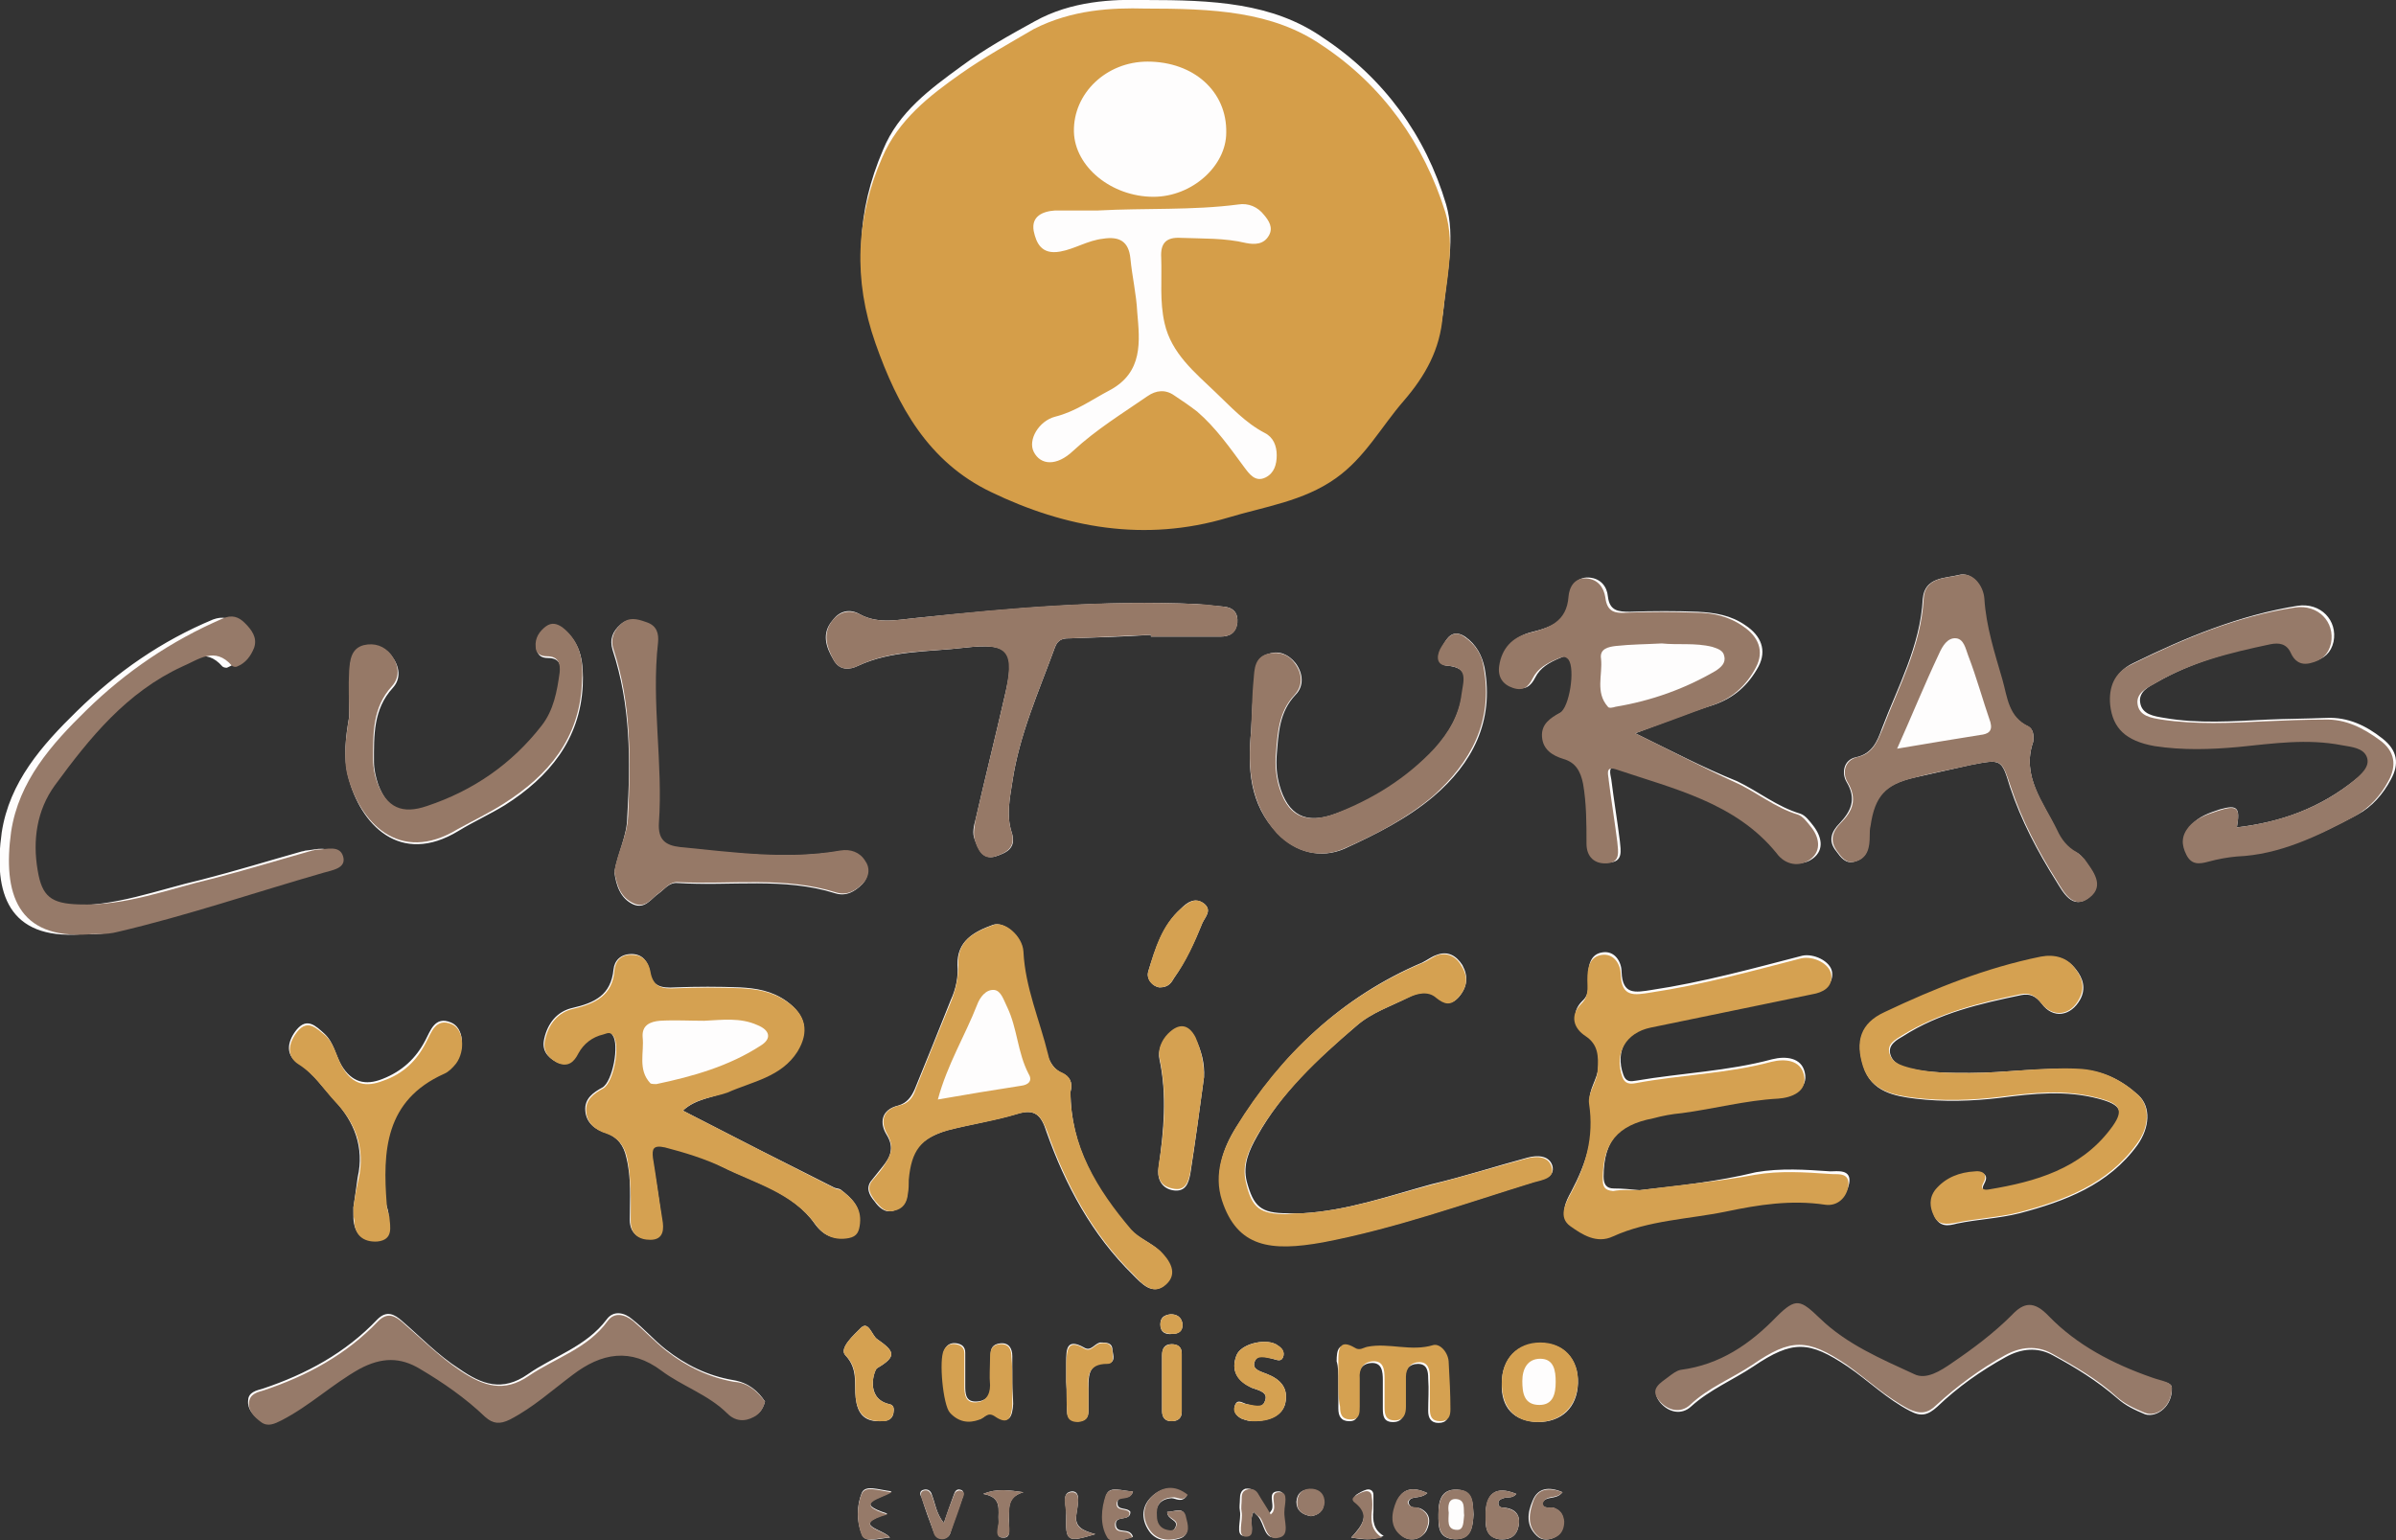 <?xml version="1.0" encoding="utf-8"?>
<!-- Generator: Adobe Illustrator 23.1.0, SVG Export Plug-In . SVG Version: 6.00 Build 0)  -->
<svg version="1.1" id="Capa_1" xmlns="http://www.w3.org/2000/svg" xmlns:xlink="http://www.w3.org/1999/xlink" x="0px" y="0px"
	 viewBox="0 0 280 180" style="enable-background:new 0 0 280 180;" xml:space="preserve">
<rect x="0" y="0" width="280" height="180" fill="#333333" stroke="none"/>
<style type="text/css">
	.st0{fill:#FEFDFD;}
	.st1{fill:#D59E49;}
	.st2{fill:#D5A151;}
	.st3{fill:#967967;}
	.st4{fill:#967A69;}
</style>
<g>
	<path class="st0" d="M133.8,0c-3.8-0.1-8.6,0.1-12.9,2.5c-2.9,1.6-5.8,3.2-8.5,5.2c-3.7,2.7-7.4,5.4-9.2,9.8
		c-3.1,7.2-3.4,14.3-0.8,21.7c2.5,7.4,6.2,13.9,13.5,17.4c8.8,4.2,18,5.9,27.7,3c4.3-1.3,8.8-1.9,12.6-4.6c3.4-2.4,5.3-5.9,7.9-9
		c2.6-3,4.2-6.1,4.6-10c0.4-4.1,1.4-8.3,0.3-12.1c-2.4-8.1-7.3-14.8-14.4-19.5C148.7,0.3,141.7,0,133.8,0z M191.6,139.1
		c-1-0.1-2-0.2-3-0.2c-0.9,0-1.2-0.5-1.2-1.4c0-4.2,1.8-6.3,5.9-7.1c1.1-0.2,2.2-0.4,3.3-0.6c3.8-0.5,7.5-1.5,11.3-1.7
		c1.5-0.1,3.5-0.8,3-2.8c-0.4-1.7-2.2-1.9-3.8-1.5c-5.2,1.4-10.6,1.6-15.9,2.5c-0.6,0.1-1.2,0.2-1.5-0.7c-1-2.8,0.4-5.2,3.3-5.8
		c6.3-1.2,12.6-2.5,18.9-3.9c1.1-0.2,2.4-0.8,2.2-2.3c-0.2-1.3-2.2-2.2-3.5-1.9c-5.8,1.5-11.6,3.1-17.6,4c-1.9,0.3-3.4,0.6-3.5-2.1
		c0-1.2-0.8-2.5-2.2-2.3c-1.5,0.2-1.7,1.6-1.7,2.9c0,1,0.2,2-0.7,2.8c-1.4,1.4-0.8,2.9,0.5,3.8c1.5,1.1,1.5,2.4,1.4,3.9
		c-0.1,1.4-1.2,2.7-1,4c0.7,3.9-0.4,7.2-2.2,10.6c-0.6,1.1-1.4,2.6,0,3.7c1.4,1.1,3.1,2.1,5,1.2c4.2-1.9,8.8-2,13.2-2.9
		c3.8-0.8,7.6-1.4,11.6-0.8c1.4,0.2,2.4-0.8,2.7-2.2c0.3-1.7-1.4-1.4-2.2-1.4c-2.9-0.2-5.8-0.4-8.7,0.1
		C200.7,138.1,196.1,138.6,191.6,139.1z M191.1,85.7c3.5-1.3,6.2-2.4,9.1-3.3c2.4-0.8,4.1-2.3,5.3-4.5c1-1.9,0.3-3.6-1.5-4.8
		c-1.7-1.2-3.6-1.5-5.6-1.6c-2.6-0.1-5.2-0.1-7.9,0c-1.4,0-2.4-0.1-2.6-1.8c-0.1-1.1-0.8-2.1-2.2-2.2c-1.4-0.1-2.1,1-2.1,2.1
		c-0.2,3-2.3,3.7-4.7,4.3c-1.9,0.5-3.1,1.8-3.4,3.8c-0.2,1.3,0.4,2.1,1.6,2.6c1.1,0.4,1.8-0.1,2.3-1.1c0.6-1.2,1.7-1.8,2.9-2.3
		c0.4-0.2,0.9-0.4,1.3,0.1c0.8,1,0,5.6-1,6.2c-1.1,0.6-2.3,1.3-2.1,2.8c0.1,1.4,1.2,2.1,2.5,2.6c1.5,0.5,2,1.5,2.3,2.9
		c0.4,2.3,0.5,4.7,0.4,7c0,1.6,1,2.4,2.4,2.3c1.6-0.1,1.3-1.4,1.2-2.5c-0.3-2.4-0.7-4.8-1-7.2c-0.1-0.6-0.5-1.8,0.8-1.3
		c6.8,2.3,13.9,3.9,18.8,9.8c1.1,1.3,2.7,1.7,4,0.7c1.3-1,1-2.5,0-3.8c-0.4-0.5-0.9-1.2-1.5-1.4c-2.7-0.8-4.9-2.6-7.4-3.8
		C199,89.7,195.4,87.8,191.1,85.7z M79.8,129.8c1.5-1.4,3.5-1.5,5.1-2.2c2.9-1.3,6.3-1.8,8.2-4.8c1.5-2.3,1-4.2-1.2-5.8
		c-1.7-1.2-3.5-1.5-5.4-1.6c-2.5-0.1-5.1-0.1-7.6,0c-1.6,0.1-2.8-0.1-3-2c-0.2-1-0.8-1.9-2.1-1.9c-1.3,0-2,0.8-2.1,1.8
		c-0.3,3-2.2,3.9-4.8,4.5c-1.8,0.4-2.9,1.8-3.3,3.6c-0.3,1.3,0.3,2.1,1.4,2.7c1.2,0.6,1.9,0,2.5-1.1c0.6-1.2,1.6-1.9,2.9-2.2
		c0.4-0.1,0.9-0.4,1.2,0.2c0.8,1.1,0,5.4-1.2,6.1c-1.1,0.6-2.1,1.3-2,2.7c0.1,1.4,1.1,2.2,2.4,2.6c1.4,0.5,2.1,1.5,2.4,2.9
		c0.6,2.4,0.4,4.8,0.4,7.3c0,1.5,1,2.2,2.3,2.2c1.6,0,1.5-1.3,1.4-2.4c-0.3-2.4-0.7-4.8-1.1-7.2c-0.2-1.1-0.1-1.6,1.4-1.2
		c2.3,0.5,4.6,1.2,6.7,2.3c3.8,1.9,8.3,3,10.9,6.7c1,1.4,2.2,1.9,3.9,1.6c1-0.2,1.2-0.8,1.3-1.7c0.2-1.9-0.9-2.9-2.2-3.9
		c-0.2-0.1-0.5-0.1-0.7-0.2C91.7,135.9,85.8,132.9,79.8,129.8z M230.2,125.4c-2.3,0-4.6,0-6.9-0.5c-1-0.2-2.1-0.6-2.4-1.7
		c-0.3-1.1,0.8-1.7,1.5-2.1c4.2-2.7,9-3.8,13.8-4.8c1-0.2,1.7,0.1,2.4,1c1.3,1.8,3.4,1.5,4.5-0.5c0.7-1.3,0.3-2.5-0.5-3.5
		c-1-1.3-2.4-1.7-4-1.4c-6.4,1.3-12.4,3.7-18.3,6.5c-2.8,1.3-3.5,3.3-2.5,6.3c0.9,2.9,3.6,3.4,6,3.7c3.3,0.4,6.7,0.3,10-0.1
		c3.8-0.5,7.6-0.9,11.4,0.1c2.7,0.7,3.2,1.5,1.5,3.7c-3.5,4.5-8.6,6.1-14.1,7c-0.6,0.1-1.2,0.1-0.7-0.8c0.6-1.1-0.3-1.3-1-1.3
		c-1.8,0.1-3.4,0.7-4.6,2.1c-0.8,0.9-0.7,2-0.2,3.1c0.6,1.2,1.5,1.1,2.6,0.8c2.4-0.5,4.9-0.6,7.3-1.2c5.3-1.4,10.4-3.3,13.8-8
		c1.4-2,1.6-4.4,0.1-5.8c-2-1.8-4.2-2.9-7-3C238.6,124.7,234.4,125.4,230.2,125.4z M125.1,127.6c0.3-1.1-0.1-1.8-1-2.2
		c-0.9-0.4-1.4-1.2-1.7-2.1c-1-4-2.7-7.9-2.9-12.1c-0.1-1.8-2.2-3.6-3.5-3.1c-2.2,0.8-4.2,1.9-4.1,4.7c0.1,1.4-0.2,2.8-0.8,4.1
		c-1.4,3.5-2.8,7-4.2,10.4c-0.4,0.9-0.9,1.6-1.9,1.9c-2.1,0.5-2.2,2.1-1.4,3.4c1,1.6,0.4,2.7-0.5,3.8c-0.4,0.5-0.8,1-1.2,1.5
		c-0.8,0.9-0.3,1.8,0.3,2.5c0.5,0.7,1.2,1.4,2.2,1.1c1-0.3,1.6-1,1.6-2c0-0.5,0-1.1,0.1-1.6c0.2-3.3,1.3-4.8,4.6-5.8
		c2.7-0.7,5.4-1.1,8.1-1.9c2.2-0.7,2.9,0.2,3.5,2.1c2.2,6.2,5.3,12,10.1,16.7c1,1,2.3,2.5,3.8,1.1c1.4-1.3,0.4-2.8-0.7-3.9
		c-1-1-2.5-1.5-3.4-2.5C128.1,139.1,125.1,133.9,125.1,127.6z M261.4,96.7c0.4-2.3,0.1-2.7-2-2.1c-1.2,0.4-2.4,0.8-3.3,1.8
		c-0.9,1-0.9,2.1-0.3,3.3c0.6,1.2,1.5,1.1,2.6,0.8c1.1-0.3,2.2-0.5,3.3-0.6c5.1-0.3,9.5-2.4,13.8-4.7c1.7-0.9,3-2.4,3.9-4.1
		c1-1.8,0.8-3.4-1-4.8c-1.9-1.5-4-2.5-6.5-2.4c-2.3,0.1-4.6,0.1-6.9,0.2c-4.1,0.2-8.1,0.5-12.1-0.2c-1.2-0.2-2.6-0.4-2.8-1.8
		c-0.2-1.3,1.1-1.9,2-2.4c4.2-2.4,8.8-3.6,13.5-4.6c1-0.2,1.8-0.1,2.4,1c0.4,0.9,1.1,1.5,2.3,1.2c1.3-0.3,2.1-1,2.4-2.3
		c0.5-2.5-1.5-4.6-4.2-4.2c-6.8,1.1-13.1,3.7-19.2,6.7c-1.9,0.9-2.7,2.5-2.4,4.7c0.3,2.7,1.8,4.2,5.2,4.8c3.2,0.6,6.5,0.4,9.8,0.1
		c4-0.4,8.1-0.9,12.1-0.2c1.1,0.2,2.5,0.3,2.9,1.4c0.4,1.1-0.6,2.1-1.5,2.7C271.1,94.5,266.5,96.1,261.4,96.7z M134.5,74.2
		c0,0.1,0,0.1,0,0.2c2.7,0,5.4,0,8.1,0c1.1,0,1.8-0.4,2-1.6c0.1-1.2-0.5-1.8-1.6-1.9c-1-0.1-2.1-0.2-3.1-0.3
		c-10.9-0.5-21.8,0.5-32.6,1.6c-2.2,0.2-4.6,0.8-6.8-0.4c-1.2-0.7-2.4-0.4-3.2,0.7c-1.3,1.5-0.8,3.1,0.1,4.6
		c0.7,1.3,1.9,1.2,2.9,0.7c3.9-1.8,8.2-1.6,12.4-2.1c5.3-0.6,6,0.3,4.7,5.7c-1.1,4.8-2.3,9.6-3.4,14.4c-0.2,0.7-0.4,1.6-0.1,2.3
		c0.4,1.1,0.9,2.4,2.4,2c1.2-0.4,2.6-0.9,1.9-2.9c-0.6-1.9-0.2-3.9,0.1-5.8c0.8-5.5,3.1-10.6,5-15.8c0.4-1,1.1-1,1.9-1
		C128.3,74.5,131.4,74.4,134.5,74.2z M237.6,86.7c0.1-0.8,0-1.5-0.6-1.8c-2.4-1.1-2.5-3.4-3.1-5.5c-0.9-3.1-1.9-6.1-2.1-9.4
		c-0.1-1.6-1.4-3.2-2.9-2.8c-1.5,0.4-4,0.2-4.2,2.8c-0.3,5.5-2.9,10.2-4.8,15.2c-0.5,1.4-1.1,2.9-3,3.3c-1.5,0.3-1.7,1.9-1.1,2.9
		c1.2,2,0.5,3.4-0.8,4.8c-1,1-1.4,2.1-0.4,3.3c0.5,0.7,1.1,1.5,2.1,1.2c1.5-0.4,1.7-1.6,1.7-3c0-0.4,0-0.8,0.1-1.2
		c0.5-3.4,1.7-4.8,5.1-5.6c2.2-0.5,4.5-1,6.7-1.5c3.6-0.7,3.6-0.7,4.6,2.6c1.3,3.9,3.2,7.5,5.4,11c0.8,1.3,1.9,3.4,3.8,1.9
		c1.8-1.4,0.4-3.1-0.6-4.5c-0.2-0.3-0.5-0.6-0.9-0.8c-1.2-0.5-1.8-1.5-2.3-2.6C238.8,93.8,236.2,90.7,237.6,86.7z M9.4,109.2
		c0.7-0.1,2,0.1,3.2-0.2c8.1-1.9,16-4.6,24-6.9c1-0.3,2.6-0.5,2.3-1.9c-0.4-1.5-1.9-0.9-3.1-0.8c-0.2,0-0.3,0.1-0.5,0.1
		c-3.9,1.1-7.8,2.3-11.7,3.3c-5.2,1.2-10.2,3.2-15.6,3c-3.2-0.1-4.3-0.9-4.8-4c-0.5-3.5-0.1-7,2-9.9C9.3,86.3,13.6,81,20.2,78
		c1.9-0.9,3.8-2.4,5.8-0.1c0.1,0.1,0.5,0.2,0.6,0.1c1-0.4,1.7-1.2,2-2.2c0.4-1.2-0.3-2.1-1.1-2.9c-0.7-0.7-1.5-0.9-2.6-0.5
		c-6,2.5-11.2,6.1-15.9,10.7c-4.1,4-7.9,8.3-8.8,14.2C-0.8,104.4,1,109.8,9.4,109.2z M152.2,141.8c-0.6,0-1.1,0-1.7,0
		c-3.2,0-4-0.8-4.8-3.7c-0.5-2,0.3-3.7,1.2-5.3c2.9-5.2,7.1-9.1,11.6-12.9c1.8-1.6,4.1-2.3,6.2-3.4c1-0.5,2.3-0.8,3.2,0
		c1,0.8,1.7,1,2.6,0c1-1.2,1.1-2.4,0.4-3.7c-0.7-1.1-1.7-1.7-3-1.2c-0.6,0.2-1.1,0.6-1.7,0.9c-9.4,4-16.4,10.7-21.7,19.2
		c-1.6,2.5-2.6,5.5-1.6,8.5c1.8,5.4,5.7,6,11.8,4.9c8.4-1.6,16.5-4.5,24.6-7c1-0.3,2.5-0.5,2.1-1.9c-0.4-1.2-1.8-1.2-2.9-0.9
		c-3.7,1-7.4,2.2-11.2,3.1C162.2,139.8,157.4,141.5,152.2,141.8z M89.4,163.8c-0.8-1.2-1.9-2.2-3.7-2.5c-3-0.5-5.6-1.8-7.9-3.6
		c-1.4-1.1-2.5-2.4-3.9-3.5c-0.9-0.8-2.2-1.1-3,0c-2.4,3.2-6.2,4.3-9.2,6.4c-3,2.1-5.4,1.2-8-0.6c-2.5-1.6-4.5-3.7-6.7-5.6
		c-0.9-0.8-1.8-1.3-2.9-0.2c-3.7,3.9-8.3,6.4-13.4,8.1c-0.7,0.2-1.7,0.4-1.7,1.4c-0.1,1,0.6,1.7,1.4,2.3c0.9,0.6,1.6,0.3,2.4-0.2
		c3.2-1.7,5.8-4.3,9.1-6c2.6-1.4,4.8-1.4,7.1,0c2.7,1.6,5.3,3.4,7.6,5.6c0.9,0.9,1.7,1,2.9,0.3c2.7-1.4,4.9-3.4,7.3-5.2
		c3.4-2.6,6.8-3.1,10.4-0.5c2.5,1.8,5.5,2.8,7.7,5c0.9,0.9,2,1,3.1,0.4C88.7,165.3,89.1,164.8,89.4,163.8z M253.8,162.2
		c0-0.7-1.3-0.7-2.2-1c-4.6-1.5-8.8-3.8-12.1-7.2c-1.7-1.8-2.9-1.6-4.3-0.1c-2.1,2.2-4.5,4-7,5.6c-1.3,0.9-3,1.9-4.4,1.3
		c-3.8-1.8-7.9-3.5-11-6.5c-2.3-2.2-2.8-2.5-5.1-0.2c-3.2,3.1-6.6,5.6-11.2,6.2c-0.5,0.1-1,0.5-1.4,0.8c-0.9,0.7-2.3,1.3-1.1,2.8
		c1,1.2,2.5,1.5,3.6,0.5c2.2-2,4.9-3.1,7.3-4.7c4.6-3.1,6.5-3,11,0c2.5,1.7,4.6,3.8,7.3,5.2c1.3,0.7,2.1,0.5,3.2-0.5
		c2.4-2.3,5.1-4.2,8-5.8c1.8-1,3.7-1.2,5.5-0.2c2.6,1.4,5.2,3,7.5,5c1,0.9,2.1,1.4,3.3,1.9C252.1,165.7,253.9,164.3,253.8,162.2z
		 M71.8,101.9c0.2,1.6,0.7,3.1,2.2,3.8c1.4,0.6,2.1-0.7,3-1.3c0.7-0.5,1.2-1.3,2.2-1.2c6.2,0.4,12.4-0.7,18.4,1.2
		c1.3,0.4,2.3-0.2,3.2-1.1c0.7-0.8,0.8-1.8,0.2-2.6c-0.7-1-1.8-1.4-2.9-1.2c-6.3,1-12.5,0.2-18.7-0.4c-1.8-0.2-2.6-0.9-2.5-2.8
		c0.4-7-0.9-14-0.1-21.1c0.1-1-0.1-1.9-1.4-2.4c-1.1-0.4-2-0.6-2.9,0.2c-0.9,0.8-1.3,1.7-0.9,3c2.1,6.4,2.1,12.9,1.7,19.5
		C73.3,97.6,72.2,99.7,71.8,101.9z M40.8,83.8c-0.4,2.3-0.7,4.7-0.1,7c1.4,5.5,6,10.5,12.9,6.3c1.8-1.1,3.6-1.9,5.4-3
		c5.2-3.3,8.8-7.7,9.1-14c0.1-2.5-0.1-4.9-2.3-6.6c-0.6-0.5-1.2-0.7-1.9-0.1c-0.8,0.6-1.3,1.4-1.2,2.4c0.1,0.8,0.6,1.1,1.3,1.1
		c1.4,0,1.6,0.8,1.5,1.9c-0.3,2.2-0.6,4.3-2.1,6.2c-3.5,4.4-8,7.6-13.4,9.4c-3,1-4.7,0.2-5.8-2.7c-0.3-0.9-0.5-1.8-0.5-2.7
		c0-3-0.1-6.1,2.2-8.6c1-1.1,0.8-2.5-0.1-3.7c-0.8-1.1-1.9-1.4-3.2-1.1c-1.6,0.4-1.7,1.8-1.7,3C40.8,80.2,40.8,82,40.8,83.8z
		 M146.2,85.5c-0.4,4.3-0.2,8.5,3.1,11.9c2.1,2.2,5,3,7.8,1.8c3.7-1.7,7.3-3.5,10.4-6.1c4.6-3.9,7.1-8.8,6-15
		c-0.3-1.5-1-2.8-2.3-3.7c-1.4-0.9-2.1,0.1-2.6,1.1c-0.5,0.9-0.7,2.2,0.5,2.3c2.7,0.2,2.1,1.9,1.8,3.3c-0.4,2.5-1.5,4.5-3.2,6.4
		c-3.2,3.5-7.1,6-11.6,7.6c-3.5,1.3-5.6,0.2-6.6-3.4c-0.3-1.1-0.4-2.3-0.3-3.5c0.2-2.5,0.3-5,2.2-7c1-1,0.9-2.5,0-3.7
		c-0.8-1-1.9-1.5-3.1-1.1c-1.6,0.4-1.6,1.8-1.7,3C146.4,81.4,146.3,83.4,146.2,85.5z M41.3,141.1c0,0.8,0,1.1,0,1.3
		c0.1,1.7,1,2.7,2.7,2.5c1.9-0.1,1.5-1.6,1.4-2.9c0-0.5-0.2-0.9-0.3-1.4c-0.5-6.2-0.2-12.2,6.7-15.3c0.6-0.2,1-0.7,1.4-1.2
		c1.2-1.5,1-4-0.5-4.6c-1.9-0.8-2.4,1-3,2.1c-1.1,2.1-2.7,3.6-5,4.5c-2,0.8-3.6,0.4-4.8-1.6c-0.7-1.2-0.9-2.7-2-3.7
		c-1-0.9-2-1.9-3.2-0.5c-1,1.2-1.5,2.9,0.1,3.9c1.8,1.2,2.9,2.9,4.3,4.4c2.3,2.5,3.5,5.5,2.7,9C41.6,139.1,41.4,140.4,41.3,141.1z
		 M156.4,161.5c0,1,0,2,0,3.1c0,0.9,0.3,1.5,1.3,1.5c1,0,1-0.8,1-1.5c0-1.1,0-2.2,0-3.3c0-1.1,0.4-1.9,1.5-2c1.3-0.1,1.4,1,1.4,2
		c0,1.1,0,2.2,0,3.3c0,0.9,0.1,1.6,1.2,1.6c1.1,0,1.3-0.8,1.3-1.6c0-1.2,0-2.4,0-3.5c0-1,0.6-1.7,1.6-1.7c1.1,0,1.2,0.9,1.2,1.7
		c0.1,1.3,0,2.5,0,3.8c0,0.8,0.3,1.4,1.2,1.4c1,0,1.2-0.6,1.2-1.4c0-1.8-0.1-3.6-0.2-5.4c0-1.2-1.1-2.3-1.8-2.1
		c-2.6,0.8-5.2-0.3-7.7,0.2c-0.5,0.1-0.9,0.5-1.5,0.1c-1.7-1-1.9,0.1-1.9,1.4C156.4,159.7,156.4,160.6,156.4,161.5z M140.7,125.9
		c0.1-1.6-0.3-3.1-1-4.5c-0.8-1.6-1.9-1.7-3.2-0.4c-0.8,0.8-1.2,1.8-1,2.8c0.9,4.2,0.5,8.4-0.1,12.6c-0.2,1.2,0.2,2.4,1.6,2.7
		c1.6,0.3,1.9-0.9,2.1-1.9C139.7,133.3,140.2,129.6,140.7,125.9z M118.3,161.6c0-1,0-2,0-3.1c0-0.9-0.4-1.6-1.4-1.5
		c-0.9,0.1-1.2,0.6-1.1,1.5c0,1.1,0,2.2,0,3.3c0.1,1.3-0.6,2-1.8,2c-1.2,0-1.2-1-1.2-1.9c0-1.3,0-2.5,0-3.8c0-0.7-0.4-1-1-1.1
		c-0.6-0.1-1.1,0.1-1.4,0.7c-0.6,1.1-0.1,6.4,0.7,7.3c0.9,1.1,2.1,1.3,3.5,0.8c0.5-0.2,0.9-0.9,1.7-0.4c1.7,1.2,2,0.1,2.1-1.3
		C118.4,163.4,118.3,162.5,118.3,161.6z M179.7,166.2c2.8,0,4.6-1.7,4.7-4.5c0.1-2.8-1.7-4.8-4.4-4.7c-2.7,0-4.5,1.8-4.5,4.7
		C175.4,164.5,176.9,166.1,179.7,166.2z M146.3,166.1c2.3,0,3.6-0.8,3.9-2.1c0.4-1.8-0.6-2.8-2.1-3.4c-0.7-0.3-1.8-0.5-1.5-1.4
		c0.3-1,1.3-0.6,2.1-0.4c0.5,0.1,1.1,0.5,1.3-0.4c0.1-0.6-0.4-1-0.9-1.3c-1.4-0.7-4.1,0-4.6,1.3c-0.7,1.8,0.1,3,1.8,3.8
		c0.8,0.3,2,0.5,1.5,1.6c-0.3,0.9-1.4,0.5-2.1,0.3c-0.5-0.1-1.1-0.7-1.4,0.2c-0.2,0.7,0.2,1.2,0.8,1.5
		C145.6,166,146.1,166.1,146.3,166.1z M135.5,115.4c1.1,0,1.4-0.6,1.7-1.1c1.4-2,2.4-4.2,3.3-6.4c0.3-0.7,1.2-1.5,0.2-2.3
		c-1.1-0.8-2-0.1-2.7,0.6c-2.2,2-3,4.7-3.8,7.3C133.9,114.4,134.7,115.3,135.5,115.4z M102.7,166.1c0.7,0,1.5,0,1.7-0.9
		c0.1-0.5,0.1-1-0.5-1.1c-2.9-0.7-1.7-4.1-1.4-4.2c2.4-1.4,2-2,0-3.4c-0.6-0.4-1-2.2-1.9-1.3c-0.8,0.8-2.6,2.4-1.8,3.2
		c1.5,1.6,1,3.3,1.2,5C100.2,165.1,100.9,166.1,102.7,166.1z M124.6,161.5C124.6,161.5,124.7,161.5,124.6,161.5
		c0.1,1.2,0,2.3,0.1,3.5c0,0.7,0.5,1.1,1.3,1.1c0.8,0,1.2-0.4,1.2-1.2c0-0.9,0-1.7,0-2.6c0-1.6,0-3,2.2-3c1,0,0.7-0.9,0.6-1.5
		c0-0.9-0.7-0.9-1.4-0.9c-0.7,0.1-1.1,1.1-1.9,0.6c-2.1-1.2-2.1,0.3-2.1,1.6C124.6,159.9,124.6,160.7,124.6,161.5z M146.5,176.7
		c0.2,0.2,0.4,0.4,0.5,0.5c0.8,0.9,0.7,2.9,2.3,2.4c1.3-0.4,0.5-2.1,0.6-3.1c0-0.8,0.5-2.2-0.5-2.2c-1.4,0-0.4,1.5-0.8,2.2
		c-0.1,0.1-0.1,0.2-0.3,0.4c-0.5-0.8-0.9-1.6-1.4-2.3c-0.3-0.5-0.8-0.7-1.4-0.6c-0.5,0.2-0.6,0.7-0.6,1.2c0,0.5-0.1,0.9,0,1.4
		c0.2,1-0.6,2.9,0.5,2.9C147,179.6,145.8,177.8,146.5,176.7z M135.8,161.4c0,1.2,0,2.3,0,3.5c0,0.7,0.3,1.2,1.1,1.2
		c0.8,0,1.2-0.4,1.2-1.1c0-2.3,0-4.5,0-6.8c0-0.8-0.5-1.1-1.2-1.1c-0.8,0-1.1,0.5-1.1,1.3C135.8,159.3,135.8,160.4,135.8,161.4z
		 M182.6,174.4c-1.6-0.7-2.9-0.5-3.5,1c-0.6,1.4-0.8,2.9,0.5,4.1c0.6,0.6,1.5,0.5,2.2,0.1c0.7-0.4,0.9-1,0.9-1.8
		c0-0.8-0.4-1.3-1.2-1.6c-0.4-0.1-1.2,0.2-1.3-0.5C180.7,174.7,181.8,175.4,182.6,174.4z M177.2,174.6c-2.4-1-3.6-0.1-3.6,2.6
		c0,1.2,0,2.4,1.6,2.7c1,0.1,1.9-0.2,2.2-1.3c0.4-1.4-0.2-2.3-1.7-2.4c-0.3,0-0.6-0.1-0.6-0.5c0-0.4,0.3-0.5,0.6-0.6
		C176.1,174.9,176.7,175.2,177.2,174.6z M166.8,174.5c-1.7-0.8-2.9-0.5-3.5,0.9c-0.6,1.4-0.9,3.2,0.7,4.2c0.9,0.6,2.1,0.3,2.7-0.7
		c0.5-1,0.5-2-0.7-2.6c-0.5-0.2-1.2,0.1-1.4-0.7C164.8,174.7,165.9,175.3,166.8,174.5z M136.4,176.7c0,1,1.5,0.9,0.9,1.9
		c-0.2,0.4-0.6,0.4-1,0.3c-0.8-0.2-1.1-0.8-1.2-1.6c-0.1-1.2,0.4-2.1,1.8-2.2c0.5,0,1.2,0.6,1.8-0.3c-1.5-1.2-3-1-4.2,0.2
		c-1.2,1.2-1.1,2.8-0.1,4.1c0.9,1.1,2.3,1.1,3.5,0.7c1.2-0.4,0.8-1.6,0.6-2.4C138.4,176,137.3,176.7,136.4,176.7z M110.3,178
		c-0.9-1.1-1-2.3-1.4-3.3c-0.1-0.4-0.4-0.7-0.9-0.6c-0.6,0.1-0.5,0.6-0.3,0.9c0.4,1.3,0.9,2.7,1.4,4c0.2,0.5,0.5,0.8,1,0.8
		c0.6,0,0.9-0.3,1-0.8c0.4-1.3,0.9-2.6,1.4-4c0.1-0.4,0.2-0.8-0.3-0.9c-0.4-0.1-0.6,0.2-0.7,0.5C111.1,175.7,110.7,176.8,110.3,178z
		 M172.2,177c-0.1-1.3,0-2.8-1.9-2.9c-2-0.1-2.2,1.5-2.2,2.9c0,1.3-0.1,2.8,1.9,2.9C172,179.9,172.1,178.4,172.2,177z M132.4,174.3
		c-1.2,0-2.7-0.7-3.1,0.4c-0.5,1.5-0.7,3.5,0.2,4.9c0.4,0.7,1.9,0.4,2.9,0c-0.4-1.2-1.9-0.2-2-1.4c-0.1-1.2,1.7-0.3,1.7-1.5
		c-0.4-0.6-1.6-0.1-1.5-1.1C130.6,174.6,132.1,175.5,132.4,174.3z M104,179.7c-0.7-1-4.7-1.4-0.3-2.8c-4.1-1.3-0.8-1.7,0.5-2.6
		c-1.6-0.2-3.1-0.8-3.5,0.2c-0.6,1.5-0.6,3.3,0,4.8C101.1,180.4,102.6,179.8,104,179.7z M157.9,179.7c1.4,0.2,2.4,0.4,3.8-0.2
		c-1.2-0.7-1.3-1.8-1.2-2.9c0-0.6,0-1.3,0-1.9c0-0.5-0.4-0.7-0.8-0.6c-0.4,0.1-0.9,0.4-1.2,0.6c-0.2,0.2-0.4,0.4,0,0.7
		C160.1,177,159.3,178.2,157.9,179.7z M114.9,174.6c2.3,0.4,1.7,1.9,1.8,3.2c0.1,0.7-0.5,1.9,0.5,1.9c1.1,0.1,0.6-1.2,0.7-1.9
		c0.1-1.3-0.4-2.8,1.7-3.4C118,174.2,116.6,173.9,114.9,174.6z M128,179.3c-1.4-0.4-2.5-0.8-2.2-2.4c0.1-0.9,0.6-2.6-0.5-2.6
		c-1.4,0.1-0.6,1.8-0.7,2.7C124.5,180.2,124.7,180.3,128,179.3z M153.2,177.2c0.8-0.1,1.5-0.6,1.5-1.5c0-0.9-0.4-1.5-1.4-1.6
		c-1-0.1-1.7,0.3-1.8,1.4C151.5,176.5,152.1,177,153.2,177.2z M136.8,153.6c-0.8,0.1-1.2,0.4-1.2,1.2c0,0.9,0.6,1.2,1.4,1.1
		c0.7,0,1.2-0.3,1.2-1.1C138.1,153.9,137.5,153.6,136.8,153.6z"/>
	<path class="st1" d="M133.8,1c7.9,0,14.9,0.3,20.7,4.3c7.1,4.7,11.9,11.5,14.4,19.5c1.2,3.9,0.1,8.1-0.3,12.1c-0.3,3.9-2,7-4.6,10
		c-2.6,3-4.5,6.6-7.9,9c-3.8,2.7-8.3,3.3-12.6,4.6c-9.7,2.9-19,1.2-27.7-3c-7.3-3.5-10.9-10-13.5-17.4c-2.6-7.4-2.3-14.6,0.8-21.7
		c1.9-4.4,5.5-7.2,9.2-9.8c2.7-1.9,5.6-3.5,8.5-5.2C125.3,1.1,130,0.9,133.8,1z M128.3,24.6c-1.7,0-3.3,0-5,0
		c-1.5,0.1-2.8,0.7-2.5,2.4c0.3,1.4,0.9,2.8,3.1,2.4c1.7-0.3,3.2-1.3,5-1.5c1.9-0.3,3,0.3,3.2,2.3c0.2,2.1,0.7,4.2,0.8,6.3
		c0.3,3.4,0.7,7-3.2,9.1c-2.1,1.1-4,2.5-6.4,3.1c-1.9,0.5-3.2,2.7-2.5,4.1c0.8,1.6,2.7,1.7,4.6-0.1c2.7-2.5,5.8-4.4,8.7-6.4
		c1-0.7,2.1-0.8,3.1-0.1c0.9,0.6,1.8,1.2,2.7,1.9c2.2,1.9,3.8,4.2,5.5,6.5c0.6,0.8,1.3,1.8,2.5,1.2c1-0.5,1.3-1.5,1.3-2.6
		c0-1.1-0.4-2.1-1.4-2.6c-2.3-1.2-4-3.1-5.8-4.8c-2.4-2.3-5.1-4.5-5.9-8c-0.6-2.6-0.3-5.1-0.4-7.7c-0.1-1.7,0.6-2.4,2.3-2.3
		c2.5,0.1,5.1,0,7.6,0.6c1,0.2,2.1,0.2,2.7-0.9c0.5-0.9,0-1.7-0.6-2.4c-0.7-0.9-1.8-1.4-3-1.2C139.4,24.6,133.8,24.3,128.3,24.6z
		 M134.1,7.2c-4.8,0-8.7,3.7-8.6,8.2c0.1,4.1,4.4,7.6,9.3,7.6c4.5,0,8.5-3.6,8.5-7.5C143.4,10.7,139.5,7.2,134.1,7.2z"/>
	<path class="st2" d="M191.6,139.1c4.6-0.6,9.1-1,13.5-1.8c2.9-0.5,5.8-0.3,8.7-0.1c0.8,0.1,2.4-0.3,2.2,1.4
		c-0.2,1.4-1.3,2.4-2.7,2.2c-4-0.6-7.8,0-11.6,0.8c-4.4,0.9-9,1-13.2,2.9c-1.9,0.9-3.6-0.2-5-1.2c-1.4-1-0.6-2.6,0-3.7
		c1.8-3.3,2.8-6.7,2.2-10.6c-0.2-1.3,1-2.6,1-4c0.1-1.5,0.1-2.9-1.4-3.9c-1.4-0.9-1.9-2.4-0.5-3.8c0.9-0.9,0.7-1.8,0.7-2.8
		c0-1.3,0.2-2.7,1.7-2.9c1.4-0.2,2.2,1.1,2.2,2.3c0.1,2.7,1.6,2.4,3.5,2.1c6-0.9,11.8-2.5,17.6-4c1.4-0.3,3.3,0.6,3.5,1.9
		c0.2,1.5-1,2.1-2.2,2.3c-6.3,1.3-12.6,2.6-18.9,3.9c-2.9,0.6-4.3,3-3.3,5.8c0.3,0.8,0.9,0.8,1.5,0.7c5.3-1,10.7-1.1,15.9-2.5
		c1.6-0.4,3.4-0.2,3.8,1.5c0.5,2-1.5,2.7-3,2.8c-3.8,0.2-7.5,1.2-11.3,1.7c-1.1,0.1-2.2,0.3-3.3,0.6c-4.2,0.8-5.9,2.9-5.9,7.1
		c0,0.9,0.2,1.3,1.2,1.4C189.6,139,190.6,139.1,191.6,139.1z"/>
	<path class="st3" d="M191.1,85.7c4.3,2.1,7.9,4,11.6,5.7c2.5,1.1,4.7,3,7.4,3.8c0.6,0.2,1.1,0.9,1.5,1.4c1,1.2,1.3,2.8,0,3.8
		c-1.3,1-3,0.7-4-0.7c-4.8-5.9-12-7.5-18.8-9.8c-1.3-0.4-0.8,0.8-0.8,1.3c0.3,2.4,0.7,4.8,1,7.2c0.1,1.1,0.4,2.4-1.2,2.5
		c-1.4,0.1-2.4-0.7-2.4-2.3c0-2.3,0-4.7-0.4-7c-0.3-1.5-0.9-2.5-2.3-2.9c-1.3-0.4-2.4-1.1-2.5-2.6c-0.1-1.5,1-2.2,2.1-2.8
		c1.1-0.6,1.8-5.1,1-6.2c-0.4-0.5-0.8-0.3-1.3-0.1c-1.2,0.5-2.3,1.1-2.9,2.3c-0.5,1-1.1,1.5-2.3,1.1c-1.2-0.4-1.8-1.3-1.6-2.6
		c0.3-2,1.5-3.3,3.4-3.8c2.4-0.6,4.5-1.3,4.7-4.3c0.1-1.1,0.7-2.2,2.1-2.1c1.3,0.1,2,1,2.2,2.2c0.2,1.8,1.2,1.9,2.6,1.8
		c2.6-0.1,5.2-0.1,7.9,0c2,0,3.9,0.4,5.6,1.6c1.8,1.2,2.5,2.9,1.5,4.8c-1.1,2.1-2.8,3.7-5.3,4.5C197.4,83.4,194.6,84.5,191.1,85.7z
		 M194.2,75.2c-1.8,0.1-3.6,0.1-5.4,0.3c-0.8,0.1-1.9,0.3-1.7,1.5c0.2,1.9-0.7,3.9,0.8,5.6c0.1,0.2,0.6,0.1,0.9,0
		c4.2-0.7,8.1-2.1,11.7-4.2c0.6-0.4,1.2-0.9,1-1.7c-0.1-0.7-0.8-0.9-1.4-1.1C198.1,75.1,196.1,75.4,194.2,75.2z"/>
	<path class="st2" d="M79.8,129.8c6,3.1,11.9,6.1,17.8,9.1c0.2,0.1,0.5,0.1,0.7,0.2c1.3,1,2.4,2,2.2,3.9c-0.1,0.9-0.3,1.5-1.3,1.7
		c-1.6,0.3-2.9-0.2-3.9-1.6c-2.7-3.7-7.1-4.8-10.9-6.7c-2.1-1-4.4-1.7-6.7-2.3c-1.4-0.3-1.5,0.2-1.4,1.2c0.4,2.4,0.7,4.8,1.1,7.2
		c0.2,1.1,0.2,2.4-1.4,2.4c-1.3,0-2.3-0.6-2.3-2.2c0-2.4,0.1-4.8-0.4-7.3c-0.3-1.4-1-2.4-2.4-2.9c-1.3-0.4-2.3-1.2-2.4-2.6
		c-0.1-1.4,0.9-2.1,2-2.7c1.2-0.7,2-4.9,1.2-6.1c-0.4-0.6-0.8-0.3-1.2-0.2c-1.3,0.3-2.3,1.1-2.9,2.2c-0.5,1-1.2,1.7-2.5,1.1
		c-1.1-0.6-1.7-1.4-1.4-2.7c0.4-1.8,1.5-3.2,3.3-3.6c2.6-0.6,4.6-1.6,4.8-4.5c0.1-1.1,0.8-1.9,2.1-1.8c1.3,0,1.9,0.9,2.1,1.9
		c0.3,1.9,1.4,2.1,3,2c2.5-0.1,5.1-0.1,7.6,0c1.9,0.1,3.7,0.4,5.4,1.6c2.2,1.5,2.6,3.5,1.2,5.8c-1.9,3-5.3,3.5-8.2,4.8
		C83.3,128.3,81.4,128.3,79.8,129.8z M82.3,119.3c-1.7,0-3.5-0.1-5.2,0c-1.1,0.1-2.1,0.5-2,1.9c0.2,1.8-0.6,3.8,0.9,5.4
		c0.1,0.1,0.5,0.1,0.7,0.1c4.3-0.9,8.5-2.1,12.2-4.5c1.3-0.8,1.1-1.8-0.4-2.4C86.5,118.9,84.4,119.2,82.3,119.3z"/>
	<path class="st2" d="M230.2,125.4c4.2,0,8.4-0.7,12.6-0.5c2.8,0.1,5.1,1.3,7,3c1.5,1.4,1.4,3.8-0.1,5.8c-3.4,4.7-8.5,6.6-13.8,8
		c-2.4,0.6-4.9,0.7-7.3,1.2c-1.1,0.2-2.1,0.3-2.6-0.8c-0.5-1-0.6-2.1,0.2-3.1c1.2-1.4,2.8-2,4.6-2.1c0.7-0.1,1.6,0.2,1,1.3
		c-0.5,0.9,0.2,0.9,0.7,0.8c5.4-0.9,10.6-2.4,14.1-7c1.7-2.2,1.3-3-1.5-3.7c-3.8-1-7.6-0.6-11.4-0.1c-3.3,0.4-6.7,0.5-10,0.1
		c-2.4-0.3-5.1-0.8-6-3.7c-0.9-2.9-0.3-5,2.5-6.3c5.9-2.8,11.9-5.2,18.3-6.5c1.6-0.3,3.1,0.1,4,1.4c0.8,1,1.2,2.2,0.5,3.5
		c-1,2-3.1,2.3-4.5,0.5c-0.7-0.9-1.4-1.2-2.4-1c-4.8,1-9.6,2.2-13.8,4.8c-0.8,0.5-1.8,1-1.5,2.1c0.3,1.1,1.3,1.4,2.4,1.7
		C225.5,125.4,227.8,125.4,230.2,125.4z"/>
	<path class="st2" d="M125.1,127.6c0,6.3,3.1,11.4,7.1,16.1c0.9,1,2.4,1.6,3.4,2.5c1.1,1.1,2.1,2.6,0.7,3.9c-1.5,1.4-2.8,0-3.8-1.1
		c-4.8-4.7-7.9-10.5-10.1-16.7c-0.7-1.8-1.3-2.8-3.5-2.1c-2.6,0.8-5.4,1.2-8.1,1.9c-3.2,0.9-4.3,2.4-4.6,5.8c0,0.5,0,1.1-0.1,1.6
		c-0.1,1.1-0.6,1.8-1.6,2c-1,0.3-1.6-0.4-2.2-1.1c-0.6-0.8-1.1-1.6-0.3-2.5c0.4-0.5,0.8-0.9,1.2-1.5c0.8-1.2,1.4-2.2,0.5-3.8
		c-0.8-1.4-0.7-2.9,1.4-3.4c1-0.2,1.6-0.9,1.9-1.9c1.4-3.5,2.8-7,4.2-10.4c0.5-1.3,0.8-2.7,0.8-4.1c-0.2-2.9,1.9-3.9,4.1-4.7
		c1.3-0.5,3.4,1.3,3.5,3.1c0.2,4.2,1.9,8,2.9,12.1c0.2,1,0.7,1.7,1.7,2.1C125,125.8,125.4,126.5,125.1,127.6z M109.6,128.5
		c3.4-0.6,6.5-1.1,9.7-1.6c0.9-0.1,1.4-0.6,0.9-1.4c-1.3-2.5-1.3-5.3-2.5-7.8c-0.4-0.8-0.7-1.9-1.5-2c-1-0.1-1.7,0.9-2,1.7
		C112.8,121,110.7,124.4,109.6,128.5z"/>
	<path class="st4" d="M261.4,96.7c5.1-0.6,9.8-2.3,13.7-5.5c0.8-0.7,1.9-1.6,1.5-2.7c-0.4-1.1-1.8-1.2-2.9-1.4
		c-4.1-0.8-8.1-0.2-12.1,0.2c-3.3,0.3-6.5,0.4-9.8-0.1c-3.4-0.6-4.9-2.1-5.2-4.8c-0.2-2.1,0.5-3.8,2.4-4.7c6.1-3,12.4-5.7,19.2-6.7
		c2.7-0.4,4.7,1.7,4.2,4.2c-0.3,1.3-1.1,2-2.4,2.3c-1.2,0.3-1.9-0.3-2.3-1.2c-0.5-1.1-1.4-1.2-2.4-1c-4.7,1-9.3,2.1-13.5,4.6
		c-0.9,0.5-2.2,1.1-2,2.4c0.2,1.4,1.6,1.6,2.8,1.8c4,0.6,8.1,0.4,12.1,0.2c2.3-0.1,4.6-0.2,6.9-0.2c2.5-0.1,4.6,1,6.5,2.4
		c1.8,1.3,2,3,1,4.8c-0.9,1.7-2.2,3.1-3.9,4.1c-4.3,2.3-8.8,4.5-13.8,4.7c-1.1,0.1-2.2,0.3-3.3,0.6c-1.1,0.3-2,0.4-2.6-0.8
		c-0.6-1.2-0.6-2.2,0.3-3.3c0.9-1,2.1-1.4,3.3-1.8C261.5,94,261.8,94.4,261.4,96.7z"/>
	<path class="st3" d="M134.5,74.2c-3.1,0.1-6.2,0.3-9.3,0.4c-0.8,0-1.5,0-1.9,1c-1.9,5.2-4.2,10.3-5,15.8c-0.3,1.9-0.7,3.9-0.1,5.8
		c0.6,1.9-0.7,2.5-1.9,2.9c-1.5,0.5-2.1-0.9-2.4-2c-0.2-0.7,0-1.6,0.1-2.3c1.1-4.8,2.3-9.6,3.4-14.4c1.2-5.3,0.5-6.3-4.7-5.7
		c-4.1,0.5-8.4,0.2-12.4,2.1c-1,0.5-2.2,0.6-2.9-0.7c-0.8-1.5-1.3-3.1-0.1-4.6c0.8-1,2-1.3,3.2-0.7c2.2,1.2,4.5,0.6,6.8,0.4
		c10.8-1.2,21.7-2.1,32.6-1.6c1,0,2.1,0.2,3.1,0.3c1.1,0.1,1.7,0.7,1.6,1.9c-0.1,1.2-0.9,1.6-2,1.6c-2.7,0-5.4,0-8.1,0
		C134.5,74.4,134.5,74.3,134.5,74.2z"/>
	<path class="st3" d="M237.6,86.7c-1.4,4,1.2,7,2.8,10.3c0.5,1.1,1.2,2,2.3,2.6c0.3,0.2,0.6,0.5,0.9,0.8c1,1.4,2.4,3.1,0.6,4.5
		c-1.9,1.5-3-0.6-3.8-1.9c-2.2-3.5-4.1-7.1-5.4-11c-1.1-3.3-1.1-3.3-4.6-2.6c-2.2,0.5-4.5,0.9-6.7,1.5c-3.4,0.8-4.6,2.2-5.1,5.6
		c-0.1,0.4-0.1,0.8-0.1,1.2c0,1.3-0.2,2.6-1.7,3c-1,0.3-1.6-0.5-2.1-1.2c-0.9-1.2-0.6-2.3,0.4-3.3c1.4-1.4,2-2.8,0.8-4.8
		c-0.6-1-0.4-2.5,1.1-2.9c1.9-0.4,2.4-1.9,3-3.3c1.9-5,4.5-9.7,4.8-15.2c0.1-2.6,2.7-2.4,4.2-2.8c1.5-0.4,2.8,1.2,2.9,2.8
		c0.2,3.2,1.2,6.3,2.1,9.4c0.6,2.1,0.7,4.4,3.1,5.5C237.6,85.2,237.7,86,237.6,86.7z M221.7,87.5c3.5-0.6,6.6-1.1,9.7-1.6
		c0.9-0.1,1.5-0.4,1.2-1.5c-0.9-2.6-1.6-5.2-2.6-7.8c-0.3-0.8-0.5-1.9-1.4-2c-1-0.1-1.6,0.9-2,1.8C224.9,80,223.4,83.7,221.7,87.5z"
		/>
	<path class="st4" d="M10.4,109.2c-8.4,0.6-10.1-4.8-9.1-12c0.9-5.9,4.7-10.2,8.8-14.2c4.6-4.5,9.9-8.1,15.9-10.7
		c1.1-0.5,1.9-0.2,2.6,0.5c0.8,0.8,1.5,1.7,1.1,2.9c-0.4,1-1,1.8-2,2.2c-0.2,0.1-0.5,0-0.6-0.1c-2-2.3-3.9-0.7-5.8,0.1
		c-6.5,3-10.8,8.3-14.9,13.9c-2.1,2.9-2.6,6.4-2,9.9c0.5,3.1,1.6,3.9,4.8,4c5.5,0.2,10.5-1.8,15.6-3c3.9-1,7.8-2.2,11.7-3.3
		c0.2,0,0.3-0.1,0.5-0.1c1.1,0,2.7-0.6,3.1,0.8c0.4,1.4-1.3,1.6-2.3,1.9c-8,2.3-15.9,5-24,6.9C12.3,109.3,11,109.1,10.4,109.2z"/>
	<path class="st2" d="M152.2,141.8c5.2-0.3,10.1-2,15-3.3c3.8-1,7.5-2.1,11.2-3.1c1.1-0.3,2.5-0.3,2.9,0.9c0.5,1.4-1,1.6-2.1,1.9
		c-8.1,2.5-16.2,5.4-24.6,7c-6.1,1.1-10,0.6-11.8-4.9c-1-3.1,0.1-6,1.6-8.5c5.2-8.5,12.3-15.2,21.7-19.2c0.6-0.2,1.1-0.6,1.7-0.9
		c1.3-0.5,2.4,0.1,3,1.2c0.8,1.3,0.7,2.5-0.4,3.7c-0.9,1-1.6,0.8-2.6,0c-0.9-0.8-2.2-0.5-3.2,0c-2.1,1-4.4,1.8-6.2,3.4
		c-4.4,3.8-8.7,7.8-11.6,12.9c-0.9,1.6-1.7,3.3-1.2,5.3c0.7,3,1.6,3.7,4.8,3.7C151,141.8,151.6,141.8,152.2,141.8z"/>
	<path class="st4" d="M89.4,163.8c-0.2,0.9-0.7,1.5-1.3,1.8c-1.1,0.6-2.2,0.5-3.1-0.4c-2.2-2.2-5.3-3.2-7.7-5
		c-3.6-2.7-7-2.1-10.4,0.5c-2.4,1.8-4.6,3.8-7.3,5.2c-1.2,0.6-2,0.5-2.9-0.3c-2.3-2.2-4.9-4-7.6-5.6c-2.3-1.4-4.5-1.4-7.1,0
		c-3.2,1.8-5.8,4.3-9.1,6c-0.8,0.4-1.6,0.8-2.4,0.2c-0.8-0.6-1.5-1.3-1.4-2.3c0.1-1,1-1.2,1.7-1.4c5.1-1.7,9.7-4.2,13.4-8.1
		c1.1-1.1,2-0.6,2.9,0.2c2.2,1.9,4.3,4,6.7,5.6c2.7,1.8,5.1,2.6,8,0.6c3.1-2.1,6.9-3.2,9.2-6.4c0.8-1.1,2-0.8,3,0
		c1.3,1.1,2.5,2.4,3.9,3.5c2.3,1.8,5,3.1,7.9,3.6C87.4,161.6,88.5,162.6,89.4,163.8z"/>
	<path class="st4" d="M253.8,162.2c0,2.2-1.8,3.5-3.2,2.9c-1.2-0.5-2.3-1-3.3-1.9c-2.2-2-4.8-3.5-7.5-5c-1.8-1-3.7-0.8-5.5,0.2
		c-2.9,1.6-5.6,3.6-8,5.8c-1,1-1.9,1.1-3.2,0.5c-2.7-1.4-4.9-3.5-7.3-5.2c-4.6-3.1-6.5-3.1-11,0c-2.4,1.6-5.2,2.7-7.3,4.7
		c-1.1,1-2.6,0.7-3.6-0.5c-1.2-1.4,0.2-2.1,1.1-2.8c0.4-0.3,0.9-0.7,1.4-0.8c4.6-0.6,8.1-3,11.2-6.2c2.3-2.3,2.8-2,5.1,0.2
		c3.1,3,7.1,4.7,11,6.5c1.4,0.7,3.1-0.4,4.4-1.3c2.5-1.7,4.9-3.5,7-5.6c1.4-1.5,2.6-1.7,4.3,0.1c3.3,3.4,7.5,5.6,12.1,7.2
		C252.6,161.4,253.8,161.5,253.8,162.2z"/>
	<path class="st3" d="M71.8,101.9c0.3-2.2,1.5-4.2,1.6-6.5c0.3-6.6,0.4-13.1-1.7-19.5c-0.4-1.2,0-2.2,0.9-3c0.9-0.8,1.8-0.6,2.9-0.2
		c1.3,0.4,1.5,1.4,1.4,2.4c-0.8,7,0.6,14.1,0.1,21.1c-0.1,1.9,0.7,2.6,2.5,2.8c6.2,0.6,12.5,1.5,18.7,0.4c1.2-0.2,2.3,0.2,2.9,1.2
		c0.6,0.8,0.5,1.8-0.2,2.6c-0.9,0.9-1.9,1.5-3.2,1.1c-6-1.9-12.3-0.9-18.4-1.2c-1-0.1-1.5,0.7-2.2,1.2c-0.9,0.6-1.6,1.9-3,1.3
		C72.5,104.9,72.1,103.5,71.8,101.9z"/>
	<path class="st3" d="M40.8,83.8c0-1.8-0.1-3.6,0-5.4c0.1-1.2,0.2-2.6,1.7-3c1.3-0.3,2.4,0.1,3.2,1.1c0.9,1.2,1.1,2.6,0.1,3.7
		c-2.3,2.5-2.2,5.6-2.2,8.6c0,0.9,0.2,1.9,0.5,2.7c1.1,2.9,2.9,3.7,5.8,2.7c5.4-1.8,9.9-4.9,13.4-9.4c1.4-1.8,1.8-4,2.1-6.2
		c0.1-1-0.1-1.9-1.5-1.9c-0.7,0-1.3-0.3-1.3-1.1c-0.1-1,0.4-1.8,1.2-2.4c0.7-0.5,1.3-0.3,1.9,0.1c2.2,1.7,2.5,4.1,2.3,6.6
		c-0.3,6.4-3.9,10.7-9.1,14c-1.7,1.1-3.6,2-5.4,3c-6.9,4.2-11.5-0.9-12.9-6.3C40.1,88.6,40.4,86.2,40.8,83.8z"/>
	<path class="st3" d="M146.2,85.5c0.1-2,0.1-4.1,0.3-6.1c0.1-1.2,0.1-2.6,1.7-3c1.3-0.3,2.4,0.1,3.1,1.1c0.9,1.2,1,2.6,0,3.7
		c-1.9,2-2,4.5-2.2,7c-0.1,1.2,0,2.3,0.3,3.5c1,3.6,3,4.7,6.6,3.4c4.4-1.7,8.3-4.1,11.6-7.6c1.7-1.9,2.9-3.9,3.2-6.4
		c0.2-1.5,0.9-3.2-1.8-3.3c-1.3-0.1-1.1-1.4-0.5-2.3c0.6-0.9,1.3-2,2.6-1.1c1.3,0.9,2.1,2.1,2.3,3.7c1.1,6.2-1.5,11-6,15
		c-3.1,2.6-6.7,4.5-10.4,6.1c-2.8,1.2-5.7,0.4-7.8-1.8C146.1,93.9,145.8,89.8,146.2,85.5z"/>
	<path class="st2" d="M41.3,141.1c0.1-0.7,0.3-2,0.6-3.3c0.8-3.5-0.3-6.5-2.7-9c-1.4-1.5-2.4-3.2-4.3-4.4c-1.6-1-1.1-2.7-0.1-3.9
		c1.2-1.4,2.2-0.3,3.2,0.5c1.1,1,1.3,2.5,2,3.7c1.2,2.1,2.8,2.4,4.8,1.6c2.3-0.8,3.9-2.3,5-4.5c0.6-1.1,1.1-2.9,3-2.1
		c1.4,0.6,1.6,3.1,0.5,4.6c-0.4,0.5-0.9,1-1.4,1.2c-6.9,3.1-7.2,9-6.7,15.3c0,0.5,0.2,0.9,0.3,1.4c0.1,1.2,0.5,2.7-1.4,2.9
		c-1.7,0.1-2.7-0.8-2.7-2.5C41.3,142.2,41.3,142,41.3,141.1z"/>
	<path class="st2" d="M156.4,161.5c0-0.9,0-1.7,0-2.6c0-1.3,0.2-2.4,1.9-1.4c0.6,0.4,1,0,1.5-0.1c2.5-0.5,5.1,0.6,7.7-0.2
		c0.8-0.2,1.8,0.9,1.8,2.1c0.1,1.8,0.2,3.6,0.2,5.4c0,0.8-0.2,1.4-1.2,1.4c-1,0-1.2-0.6-1.2-1.4c0-1.3,0-2.5,0-3.8
		c0-0.8-0.2-1.7-1.2-1.7c-1,0-1.6,0.7-1.6,1.7c0,1.2,0,2.4,0,3.5c0,0.8-0.2,1.6-1.3,1.6c-1.1,0-1.2-0.7-1.2-1.6c0-1.1,0-2.2,0-3.3
		c0-1-0.1-2.1-1.4-2c-1.1,0.1-1.6,0.9-1.5,2c0,1.1,0,2.2,0,3.3c0,0.7,0,1.5-1,1.5c-1.1,0-1.3-0.6-1.3-1.5
		C156.4,163.5,156.4,162.5,156.4,161.5z"/>
	<path class="st2" d="M140.7,125.9c-0.5,3.7-1,7.4-1.6,11.1c-0.2,1-0.5,2.3-2.1,1.9c-1.5-0.3-1.8-1.4-1.6-2.7
		c0.7-4.2,1-8.3,0.1-12.6c-0.2-0.9,0.2-2,1-2.8c1.3-1.3,2.4-1.1,3.2,0.4C140.4,122.8,140.7,124.3,140.7,125.9z"/>
	<path class="st2" d="M118.3,161.6c0,0.9,0,1.7,0,2.6c-0.1,1.4-0.4,2.5-2.1,1.3c-0.8-0.5-1.1,0.2-1.7,0.4c-1.3,0.5-2.5,0.3-3.5-0.8
		c-0.8-0.9-1.3-6.2-0.7-7.3c0.3-0.6,0.8-0.8,1.4-0.7c0.6,0.1,1,0.4,1,1.1c0,1.3,0,2.5,0,3.8c0,0.9,0.1,1.9,1.2,1.9
		c1.2,0,1.8-0.8,1.8-2c-0.1-1.1,0-2.2,0-3.3c0-0.8,0.2-1.4,1.1-1.5c1.1-0.1,1.4,0.6,1.4,1.5C118.3,159.6,118.3,160.6,118.3,161.6z"
		/>
	<path class="st2" d="M179.7,166.2c-2.7,0-4.2-1.7-4.2-4.6c0-2.8,1.8-4.7,4.5-4.7c2.7,0,4.5,1.9,4.4,4.7
		C184.3,164.4,182.4,166.2,179.7,166.2z M181.8,161.5c0-1.3-0.2-2.7-1.8-2.7c-1.5,0-2.1,1.2-2.1,2.6c0,1.4,0.2,2.8,2,2.8
		C181.5,164.2,181.8,162.9,181.8,161.5z"/>
	<path class="st2" d="M146.3,166.1c-0.2,0-0.7-0.1-1.2-0.3c-0.6-0.3-1.1-0.8-0.8-1.5c0.3-0.8,0.9-0.2,1.4-0.2
		c0.8,0.1,1.8,0.5,2.1-0.3c0.5-1.1-0.7-1.3-1.5-1.6c-1.7-0.7-2.5-2-1.8-3.8c0.5-1.3,3.3-2,4.6-1.3c0.5,0.3,1,0.6,0.9,1.3
		c-0.2,0.9-0.8,0.5-1.3,0.4c-0.8-0.1-1.8-0.5-2.1,0.4c-0.3,0.9,0.8,1.1,1.5,1.4c1.5,0.6,2.5,1.6,2.1,3.4
		C149.9,165.4,148.5,166.2,146.3,166.1z"/>
	<path class="st2" d="M135.5,115.4c-0.8-0.1-1.6-0.9-1.3-1.9c0.8-2.7,1.6-5.4,3.8-7.3c0.8-0.7,1.7-1.4,2.7-0.6
		c1,0.8,0.1,1.6-0.2,2.3c-0.9,2.3-1.9,4.5-3.3,6.4C136.9,114.8,136.6,115.4,135.5,115.4z"/>
	<path class="st2" d="M102.7,166.1c-1.8-0.1-2.5-1.1-2.7-2.7c-0.2-1.7,0.4-3.4-1.2-5c-0.8-0.8,1-2.4,1.8-3.2
		c0.9-0.9,1.3,0.9,1.9,1.3c2,1.4,2.4,2,0,3.4c-0.3,0.2-1.5,3.5,1.4,4.2c0.6,0.1,0.6,0.6,0.5,1.1
		C104.1,166.2,103.4,166.1,102.7,166.1z"/>
	<path class="st2" d="M124.6,161.5c0-0.8,0-1.6,0-2.3c0.1-1.3,0.1-2.8,2.1-1.6c0.8,0.5,1.2-0.5,1.9-0.6c0.7-0.1,1.3,0,1.4,0.9
		c0,0.6,0.3,1.5-0.6,1.5c-2.3,0-2.3,1.5-2.2,3c0,0.9,0,1.7,0,2.6c0,0.8-0.4,1.1-1.2,1.2c-0.8,0-1.3-0.3-1.3-1.1
		C124.6,163.8,124.7,162.7,124.6,161.5C124.7,161.5,124.6,161.5,124.6,161.5z"/>
	<path class="st4" d="M146.5,176.7c-0.7,1.1,0.5,2.9-0.9,2.9c-1.1,0-0.3-1.9-0.5-2.9c-0.1-0.5,0-0.9,0-1.4c0-0.5,0-1,0.6-1.2
		c0.6-0.2,1.1,0,1.4,0.6c0.4,0.7,0.9,1.4,1.4,2.3c0.2-0.2,0.3-0.3,0.3-0.4c0.4-0.7-0.6-2.3,0.8-2.2c1,0,0.5,1.5,0.5,2.2
		c-0.1,1.1,0.7,2.8-0.6,3.1c-1.6,0.5-1.6-1.6-2.3-2.4C146.9,177.1,146.7,176.9,146.5,176.7z"/>
	<path class="st2" d="M135.8,161.4c0-1,0-2,0-3c0-0.7,0.2-1.2,1.1-1.3c0.8,0,1.2,0.3,1.2,1.1c0,2.3,0,4.5,0,6.8
		c0,0.7-0.4,1.1-1.2,1.1c-0.8,0-1.1-0.5-1.1-1.2C135.8,163.7,135.8,162.5,135.8,161.4z"/>
	<path class="st4" d="M182.6,174.4c-0.8,0.9-1.9,0.2-2.3,1.3c0.1,0.7,0.8,0.4,1.3,0.5c0.8,0.3,1.1,0.8,1.2,1.6
		c0,0.7-0.2,1.4-0.9,1.8c-0.7,0.4-1.6,0.5-2.2-0.1c-1.3-1.2-1-2.7-0.5-4.1C179.7,174,181,173.8,182.6,174.4z"/>
	<path class="st4" d="M177.2,174.6c-0.5,0.6-1,0.3-1.5,0.5c-0.3,0.1-0.6,0.2-0.6,0.6c0,0.4,0.3,0.5,0.6,0.5c1.5,0.2,2.1,1,1.7,2.4
		c-0.3,1.1-1.2,1.4-2.2,1.3c-1.6-0.2-1.6-1.5-1.6-2.7C173.5,174.5,174.8,173.6,177.2,174.6z"/>
	<path class="st4" d="M166.8,174.5c-0.9,0.8-2,0.2-2.3,1.1c0.3,0.8,1,0.4,1.4,0.7c1.2,0.6,1.2,1.6,0.7,2.6c-0.5,1.1-1.8,1.3-2.7,0.7
		c-1.6-1.1-1.3-2.8-0.7-4.2C163.9,174,165.1,173.7,166.8,174.5z"/>
	<path class="st4" d="M136.4,176.7c0.9,0,2-0.6,2.2,0.6c0.2,0.8,0.6,2-0.6,2.4c-1.2,0.4-2.6,0.4-3.5-0.7c-1-1.3-1.1-2.9,0.1-4.1
		c1.2-1.2,2.7-1.4,4.2-0.2c-0.6,0.9-1.2,0.2-1.8,0.3c-1.5,0.1-1.9,1-1.8,2.2c0,0.7,0.3,1.4,1.2,1.6c0.4,0.1,0.8,0.1,1-0.3
		C137.9,177.5,136.4,177.6,136.4,176.7z"/>
	<path class="st4" d="M110.3,178c0.4-1.3,0.8-2.3,1.2-3.3c0.1-0.3,0.3-0.5,0.7-0.5c0.6,0.1,0.5,0.5,0.3,0.9c-0.4,1.3-0.9,2.6-1.4,4
		c-0.2,0.5-0.5,0.8-1,0.8c-0.5,0-0.9-0.3-1-0.8c-0.4-1.3-0.9-2.6-1.4-4c-0.1-0.3-0.2-0.8,0.3-0.9c0.5-0.1,0.7,0.2,0.9,0.6
		C109.3,175.8,109.4,176.9,110.3,178z"/>
	<path class="st4" d="M172.2,177c-0.1,1.5-0.2,3-2.2,2.9c-1.9-0.1-1.9-1.6-1.9-2.9c0-1.4,0.3-3,2.2-2.9
		C172.3,174.1,172.1,175.7,172.2,177z M171.1,177.1c-0.1-0.7,0.2-1.8-0.9-1.9c-1-0.1-1,0.9-0.9,1.6c0,0.8-0.3,2,1,2
		C171.1,178.8,171,177.8,171.1,177.1z"/>
	<path class="st4" d="M132.4,174.3c-0.3,1.3-1.8,0.4-1.9,1.4c-0.1,1,1.2,0.5,1.5,1.1c0,1.1-1.8,0.2-1.7,1.5c0.1,1.2,1.7,0.2,2,1.4
		c-1,0.3-2.5,0.7-2.9,0c-0.9-1.5-0.7-3.4-0.2-4.9C129.7,173.6,131.2,174.3,132.4,174.3z"/>
	<path class="st4" d="M104,179.7c-1.4,0-2.9,0.7-3.3-0.3c-0.6-1.5-0.6-3.4,0-4.8c0.4-1,1.9-0.4,3.5-0.2c-1.2,0.8-4.6,1.3-0.5,2.6
		C99.3,178.3,103.3,178.8,104,179.7z"/>
	<path class="st4" d="M157.9,179.7c1.4-1.4,2.2-2.7,0.4-4.1c-0.4-0.3-0.2-0.6,0-0.7c0.4-0.3,0.8-0.5,1.2-0.6
		c0.4-0.1,0.8,0.1,0.8,0.6c0.1,0.6,0.1,1.3,0,1.9c-0.1,1.1,0,2.1,1.2,2.9C160.3,180,159.3,179.9,157.9,179.7z"/>
	<path class="st4" d="M114.9,174.6c1.7-0.7,3.1-0.4,4.7-0.2c-2,0.6-1.6,2.1-1.7,3.4c0,0.7,0.4,1.9-0.7,1.9c-1.1,0-0.5-1.3-0.5-1.9
		C116.6,176.5,117.2,175,114.9,174.6z"/>
	<path class="st4" d="M128,179.3c-3.3,1-3.5,0.9-3.4-2.2c0-1-0.7-2.7,0.7-2.7c1.1,0,0.6,1.7,0.5,2.6
		C125.5,178.5,126.5,178.9,128,179.3z"/>
	<path class="st4" d="M153.2,177.2c-1.1-0.2-1.7-0.7-1.6-1.8c0.1-1,0.8-1.5,1.8-1.4c0.9,0.1,1.4,0.7,1.4,1.6
		C154.7,176.7,154,177.1,153.2,177.2z"/>
	<path class="st2" d="M136.8,153.6c0.7,0,1.3,0.3,1.4,1.2c0,0.8-0.4,1.1-1.2,1.1c-0.8,0-1.4-0.2-1.4-1.1
		C135.6,154.1,136,153.7,136.8,153.6z"/>
</g>
</svg>
